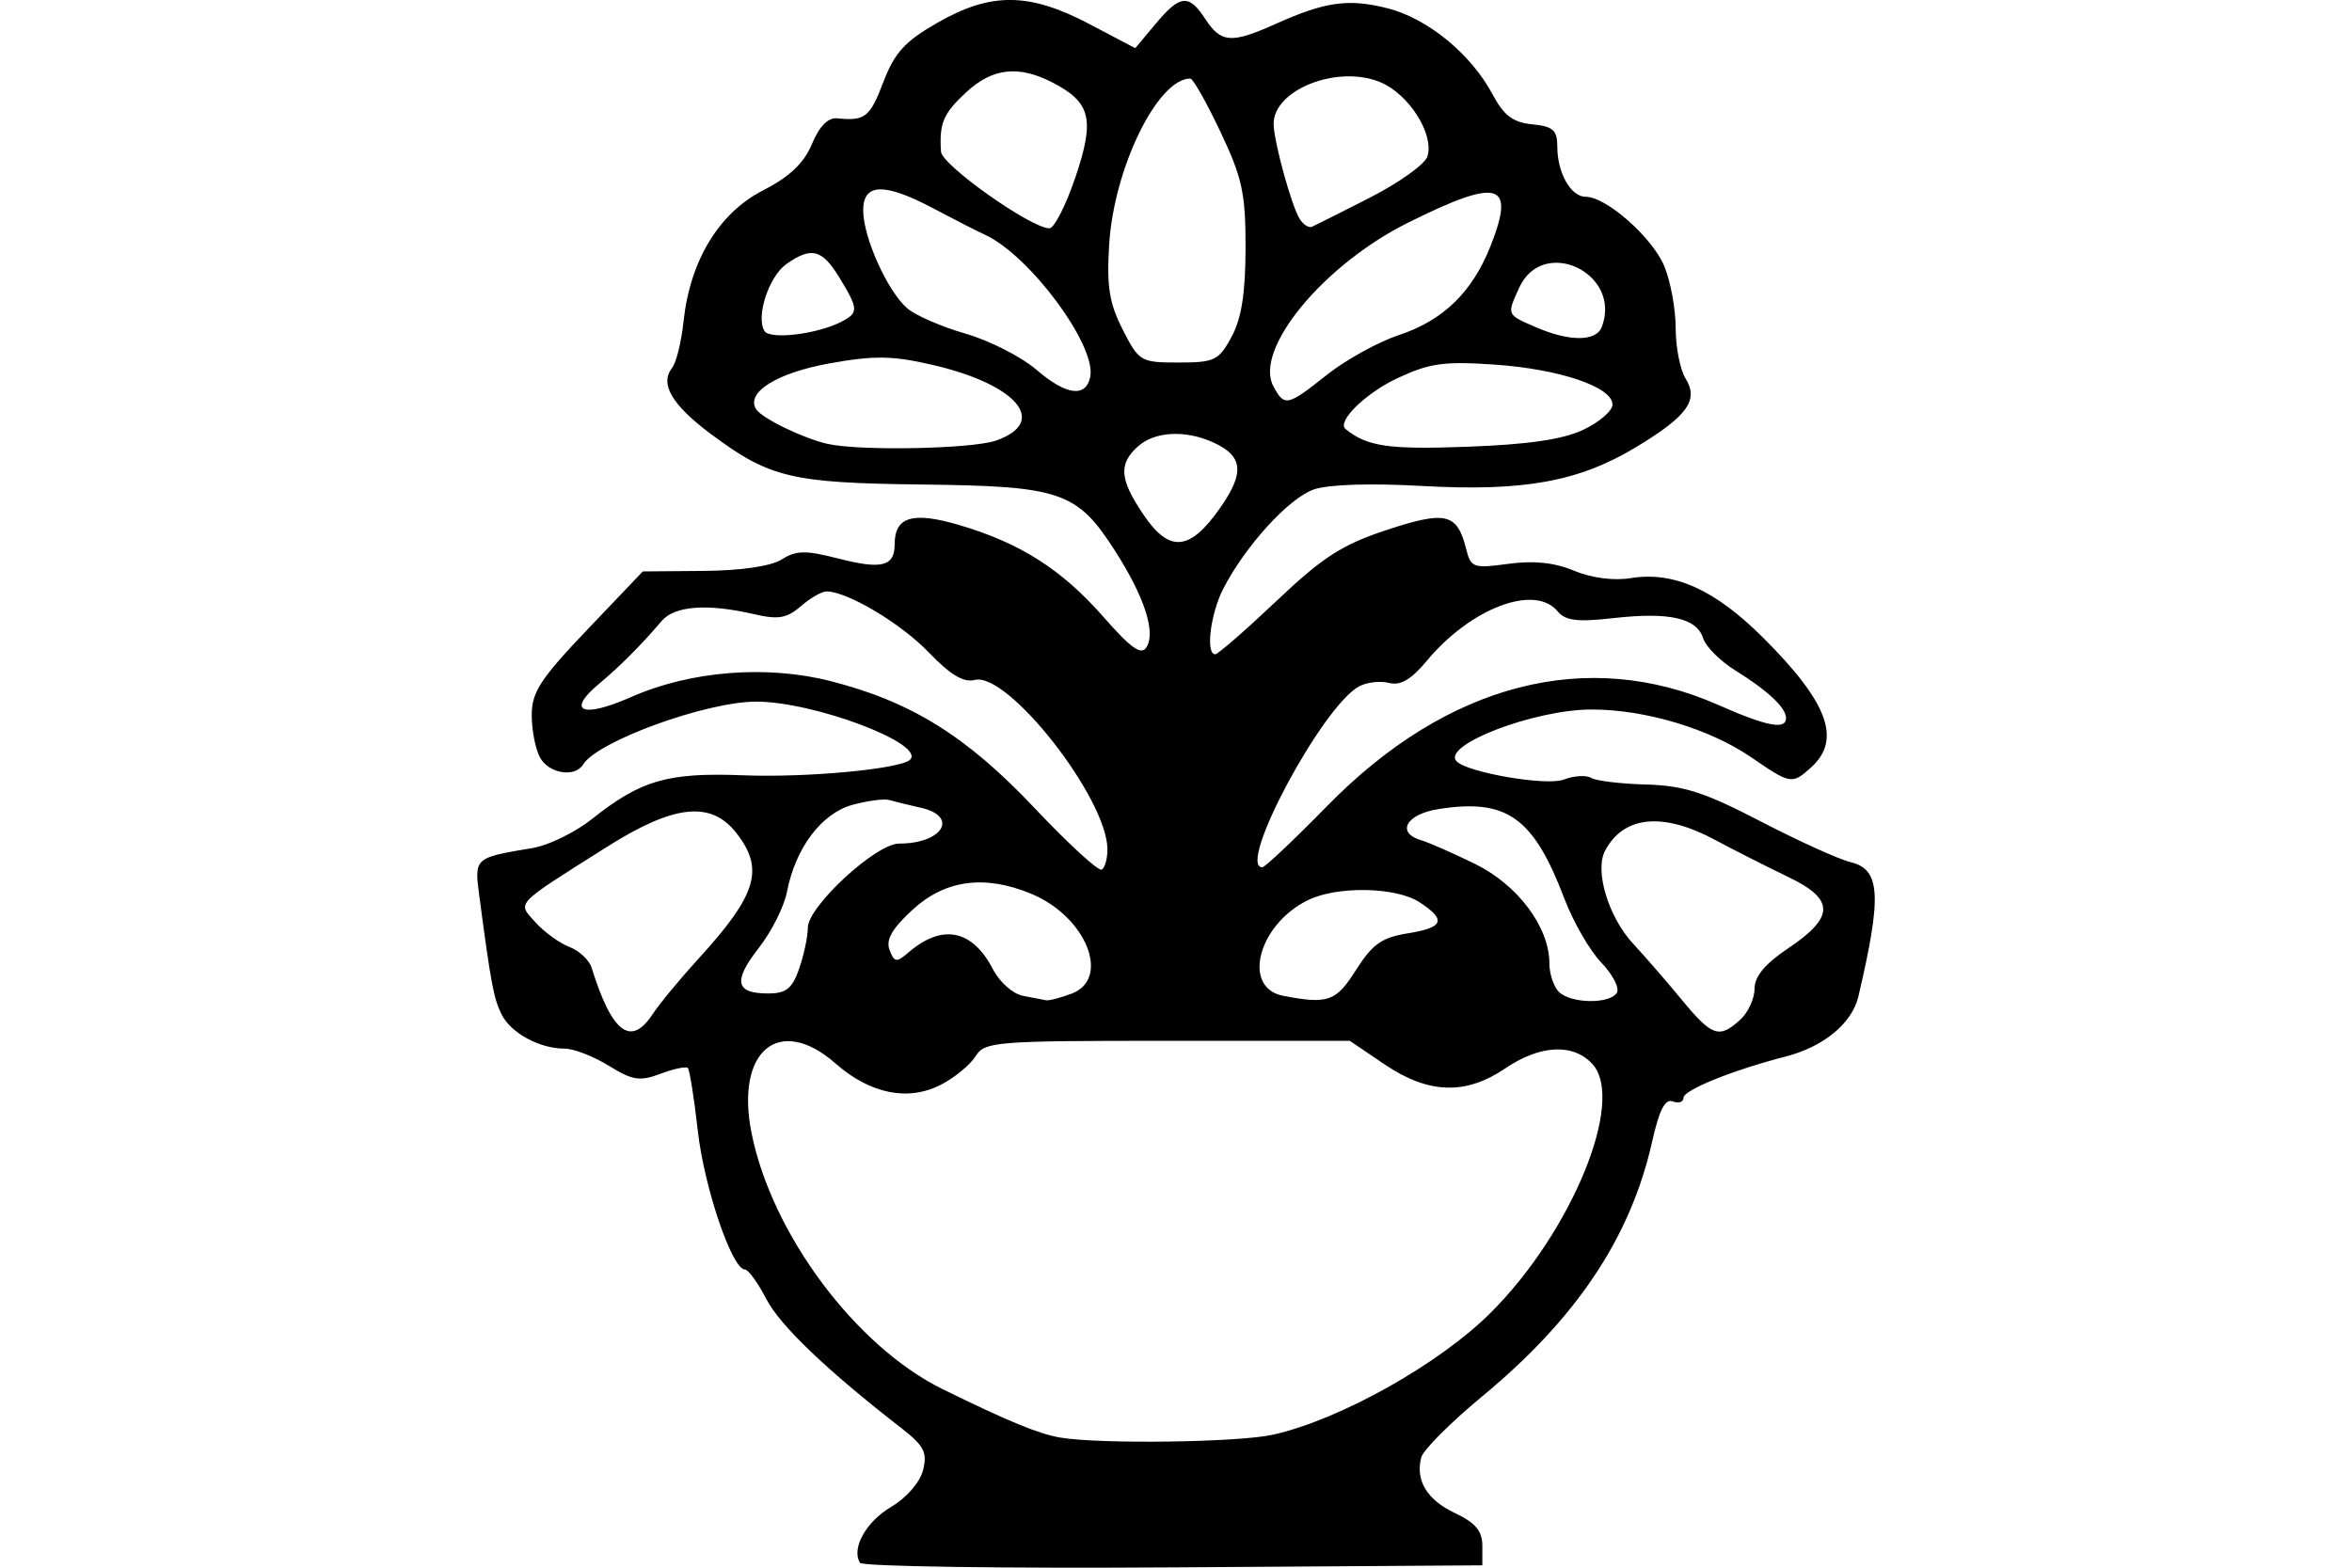 <?xml version="1.0" encoding="UTF-8" standalone="no"?>
<!-- Created with Inkscape (http://www.inkscape.org/) -->
<svg id="svg2" xmlns:rdf="http://www.w3.org/1999/02/22-rdf-syntax-ns#" xmlns="http://www.w3.org/2000/svg" height="45" width="67.5" version="1.1" xmlns:cc="http://creativecommons.org/ns#" xmlns:dc="http://purl.org/dc/elements/1.1/">
 <g id="g6029">
  <g id="g5966">
   <g id="g5904">
    <g id="g5824">
     <g id="g5764">
      <g id="g5579">
       <rect id="rect2990" opacity="0" height="45" width="67.5" y="0" x="3.5527e-15"/>
      </g>
     </g>
    </g>
   </g>
  </g>
  <path id="path5353" d="m24.681 44.86c-0.255-0.412 0.174-1.181 0.897-1.607 0.438-0.259 0.825-0.705 0.913-1.053 0.127-0.507 0.028-0.7-0.615-1.2-2.149-1.668-3.486-2.946-3.882-3.71-0.242-0.467-0.519-0.849-0.616-0.849-0.369 0-1.171-2.364-1.353-3.991-0.105-0.934-0.233-1.74-0.285-1.793-0.052-0.052-0.405 0.022-0.784 0.165-0.592 0.224-0.802 0.191-1.484-0.23-0.437-0.27-1.006-0.491-1.266-0.491-0.724 0-1.55-0.45-1.813-0.987-0.225-0.459-0.302-0.867-0.631-3.348-0.153-1.154-0.17-1.139 1.531-1.425 0.454-0.076 1.218-0.451 1.698-0.833 1.407-1.118 2.169-1.338 4.349-1.253 1.818 0.071 4.512-0.182 4.778-0.448 0.456-0.456-2.767-1.671-4.421-1.667-1.437 0.004-4.551 1.136-4.964 1.806-0.237 0.384-0.99 0.257-1.239-0.208-0.129-0.241-0.234-0.787-0.234-1.215 0-0.653 0.254-1.043 1.594-2.448l1.594-1.672 1.746-0.015c1.077-0.009 1.936-0.136 2.242-0.33 0.415-0.263 0.683-0.267 1.633-0.023 1.237 0.317 1.607 0.223 1.607-0.411 0-0.789 0.512-0.945 1.832-0.559 1.757 0.513 2.962 1.278 4.155 2.638 0.796 0.908 1.09 1.116 1.24 0.877 0.273-0.436-0.06-1.454-0.907-2.775-1.085-1.692-1.549-1.851-5.527-1.897-3.758-0.044-4.376-0.191-6.057-1.442-1.127-0.839-1.486-1.446-1.124-1.903 0.119-0.15 0.267-0.751 0.329-1.337 0.186-1.743 1.014-3.11 2.275-3.757 0.769-0.394 1.179-0.783 1.41-1.335 0.213-0.51 0.464-0.765 0.727-0.738 0.798 0.082 0.936-0.027 1.325-1.046 0.319-0.836 0.617-1.163 1.547-1.696 1.537-0.882 2.633-0.874 4.355 0.032l1.325 0.697 0.583-0.697c0.706-0.845 0.952-0.867 1.434-0.131 0.445 0.679 0.747 0.7 2.004 0.135 1.428-0.642 2.093-0.736 3.212-0.454 1.153 0.29 2.399 1.309 3.019 2.47 0.327 0.612 0.588 0.809 1.142 0.863 0.596 0.059 0.718 0.167 0.718 0.638 0 0.756 0.388 1.442 0.816 1.442 0.59 0 1.909 1.164 2.253 1.988 0.18 0.431 0.328 1.232 0.328 1.778 0 0.547 0.127 1.197 0.281 1.445 0.389 0.623 0.064 1.078-1.406 1.968-1.649 0.998-3.233 1.286-6.161 1.121-1.476-0.083-2.684-0.044-3.1 0.101-0.716 0.249-1.965 1.621-2.599 2.852-0.367 0.714-0.51 1.879-0.23 1.879 0.079 0 0.869-0.688 1.756-1.528 1.332-1.262 1.884-1.618 3.168-2.041 1.694-0.559 2.02-0.481 2.277 0.542 0.137 0.544 0.205 0.568 1.211 0.431 0.731-0.1 1.324-0.038 1.885 0.197 0.496 0.208 1.134 0.292 1.617 0.214 1.251-0.203 2.42 0.322 3.814 1.712 1.863 1.858 2.256 2.923 1.373 3.721-0.544 0.492-0.59 0.485-1.702-0.281-1.201-0.826-3.049-1.382-4.595-1.382-1.653 0-4.332 1.031-3.873 1.491 0.322 0.322 2.577 0.708 3.062 0.523 0.298-0.113 0.654-0.137 0.792-0.052 0.137 0.085 0.846 0.171 1.575 0.191 1.088 0.03 1.679 0.22 3.297 1.06 1.084 0.563 2.245 1.089 2.579 1.169 0.859 0.207 0.903 0.958 0.222 3.858-0.18 0.768-1 1.444-2.092 1.723-1.502 0.385-2.926 0.96-2.926 1.181 0 0.123-0.139 0.171-0.308 0.106-0.22-0.084-0.389 0.245-0.591 1.148-0.614 2.745-2.165 5.073-4.87 7.311-0.91 0.753-1.701 1.544-1.757 1.758-0.174 0.665 0.164 1.22 0.974 1.603 0.58 0.274 0.779 0.511 0.779 0.932v0.564l-8.872 0.059c-4.879 0.033-8.924-0.026-8.989-0.131zm11.861-3.679c1.932-0.437 4.77-2.03 6.246-3.506 2.327-2.327 3.863-6.082 2.915-7.129-0.547-0.604-1.502-0.558-2.504 0.122-1.138 0.772-2.205 0.736-3.465-0.117l-0.996-0.675h-5.232c-4.959 0-5.247 0.023-5.51 0.446-0.153 0.245-0.598 0.611-0.988 0.812-0.942 0.487-2.031 0.269-3.028-0.606-1.618-1.421-2.886-0.367-2.41 2.002 0.581 2.894 2.992 6.123 5.486 7.347 1.884 0.925 2.756 1.284 3.373 1.388 1.148 0.194 5.126 0.139 6.113-0.084zm-17.815-12.066c0.193-0.294 0.79-1.017 1.328-1.606 1.671-1.831 1.89-2.566 1.074-3.603-0.73-0.928-1.789-0.812-3.719 0.409-2.683 1.697-2.568 1.575-2.038 2.165 0.249 0.277 0.685 0.593 0.968 0.701 0.283 0.108 0.571 0.377 0.639 0.597 0.579 1.867 1.126 2.285 1.748 1.337zm31.212 0.16c0.228-0.206 0.414-0.607 0.414-0.891 0-0.355 0.3-0.717 0.962-1.161 1.345-0.901 1.345-1.408 0.002-2.052-0.592-0.284-1.536-0.762-2.096-1.062-1.499-0.804-2.619-0.695-3.155 0.306-0.311 0.58 0.095 1.916 0.815 2.687 0.32 0.343 0.939 1.056 1.375 1.585 0.878 1.065 1.078 1.135 1.683 0.588zm-19.185-0.752c1.134-0.431 0.422-2.207-1.148-2.863-1.335-0.558-2.474-0.409-3.406 0.445-0.597 0.547-0.783 0.87-0.671 1.163 0.139 0.362 0.198 0.369 0.547 0.069 0.968-0.831 1.831-0.656 2.424 0.491 0.187 0.361 0.57 0.701 0.851 0.755 0.282 0.054 0.582 0.112 0.667 0.129 0.085 0.017 0.416-0.069 0.736-0.19zm8.164-0.682c0.465-0.736 0.738-0.93 1.474-1.048 1.044-0.167 1.128-0.383 0.349-0.893-0.674-0.442-2.362-0.474-3.203-0.062-1.435 0.703-1.905 2.516-0.713 2.746 1.289 0.248 1.518 0.167 2.092-0.743zm7.484 0.658c0.083-0.135-0.118-0.526-0.448-0.87s-0.806-1.17-1.059-1.837c-0.888-2.338-1.654-2.88-3.622-2.566-0.922 0.147-1.212 0.68-0.486 0.893 0.218 0.064 0.914 0.37 1.548 0.681 1.225 0.6 2.131 1.813 2.131 2.853 0 0.301 0.122 0.669 0.272 0.818 0.338 0.338 1.46 0.356 1.664 0.027zm-23.467-0.695c0.137-0.392 0.249-0.92 0.249-1.173 0-0.612 1.954-2.416 2.617-2.416 1.263 0 1.728-0.788 0.61-1.033-0.342-0.075-0.742-0.173-0.889-0.217-0.146-0.044-0.624 0.018-1.061 0.139-0.887 0.245-1.633 1.238-1.876 2.496-0.081 0.422-0.445 1.147-0.809 1.611-0.745 0.952-0.672 1.306 0.268 1.306 0.518 0 0.692-0.139 0.892-0.713zm8.847-3.432c-0.015-1.469-2.865-5.101-3.809-4.854-0.316 0.083-0.702-0.149-1.316-0.789-0.795-0.828-2.319-1.741-2.929-1.753-0.137-0.003-0.47 0.187-0.742 0.423-0.402 0.349-0.649 0.392-1.337 0.232-1.34-0.311-2.283-0.244-2.655 0.19-0.622 0.725-1.192 1.297-1.803 1.808-0.954 0.798-0.476 0.997 0.917 0.381 1.705-0.754 3.896-0.929 5.738-0.457 2.313 0.593 3.899 1.581 5.845 3.642 0.966 1.024 1.833 1.819 1.926 1.767 0.093-0.051 0.168-0.317 0.165-0.59zm6.313-1.243c3.449-3.522 7.459-4.556 11.222-2.892 1.389 0.614 1.941 0.72 1.941 0.373 0-0.295-0.533-0.794-1.454-1.364-0.433-0.267-0.85-0.685-0.927-0.927-0.184-0.581-0.974-0.757-2.579-0.576-1.034 0.117-1.373 0.075-1.6-0.199-0.653-0.787-2.492-0.089-3.751 1.425-0.446 0.537-0.757 0.719-1.081 0.634-0.25-0.065-0.638-0.021-0.862 0.099-1.051 0.562-3.527 5.192-2.776 5.192 0.076 0 0.917-0.795 1.868-1.766zm-3.081-8.546c0.713-1.016 0.664-1.492-0.194-1.883-0.803-0.366-1.685-0.318-2.167 0.118-0.559 0.506-0.521 0.947 0.169 1.964 0.742 1.091 1.324 1.039 2.191-0.198zm-6.431-1.936c1.52-0.53 0.612-1.611-1.827-2.175-1.14-0.263-1.663-0.271-2.931-0.045-1.518 0.271-2.426 0.833-2.127 1.316 0.161 0.261 1.35 0.839 2.05 0.998 0.925 0.209 4.145 0.146 4.834-0.094zm16.857-0.311c0.46-0.218 0.837-0.544 0.837-0.723 0-0.506-1.52-1.02-3.392-1.148-1.447-0.099-1.864-0.04-2.785 0.393-0.915 0.43-1.745 1.246-1.483 1.458 0.623 0.503 1.225 0.59 3.483 0.508 1.762-0.064 2.75-0.209 3.34-0.488zm-7.355-1.58c0.538-0.427 1.464-0.939 2.058-1.136 1.276-0.424 2.107-1.23 2.632-2.554 0.73-1.839 0.247-1.976-2.371-0.671-2.429 1.211-4.425 3.637-3.86 4.692 0.318 0.594 0.399 0.577 1.542-0.332zm-6.795 0.052c0.172-0.895-1.734-3.47-3.008-4.062-0.252-0.117-0.916-0.456-1.476-0.754-1.429-0.758-2.039-0.742-2.033 0.055 0.006 0.78 0.699 2.315 1.265 2.804 0.235 0.203 0.989 0.53 1.673 0.727 0.685 0.196 1.602 0.664 2.038 1.039 0.854 0.735 1.422 0.806 1.541 0.191zm4.054-1.138c0.285-0.526 0.4-1.252 0.402-2.547 0.003-1.572-0.093-2.014-0.721-3.34-0.398-0.841-0.787-1.528-0.864-1.528-0.94 0-2.197 2.575-2.33 4.774-0.073 1.196 0.005 1.678 0.39 2.434 0.466 0.914 0.515 0.943 1.603 0.943 1.033 0 1.153-0.058 1.52-0.736zm-11.198-0.434c0.5-0.258 0.495-0.363-0.054-1.264-0.499-0.818-0.803-0.897-1.519-0.396-0.507 0.355-0.888 1.514-0.633 1.926 0.157 0.255 1.516 0.091 2.207-0.266zm21.823 0.15c0.592-1.543-1.687-2.626-2.37-1.126-0.357 0.784-0.365 0.766 0.471 1.129 0.967 0.421 1.738 0.419 1.899-0.003zm-15.106-4.296c0.563-1.667 0.446-2.151-0.656-2.721-0.975-0.504-1.725-0.419-2.48 0.281-0.657 0.609-0.775 0.889-0.721 1.704 0.026 0.388 2.58 2.195 3.109 2.2 0.139 0.001 0.475-0.657 0.747-1.463zm8.459 0.579c0.833-0.425 1.572-0.955 1.643-1.177 0.202-0.636-0.528-1.79-1.351-2.133-1.229-0.513-3.088 0.223-3.062 1.213 0.014 0.525 0.518 2.354 0.748 2.713 0.104 0.162 0.261 0.264 0.348 0.226 0.087-0.038 0.841-0.416 1.674-0.841z"/>
 </g>
</svg>
